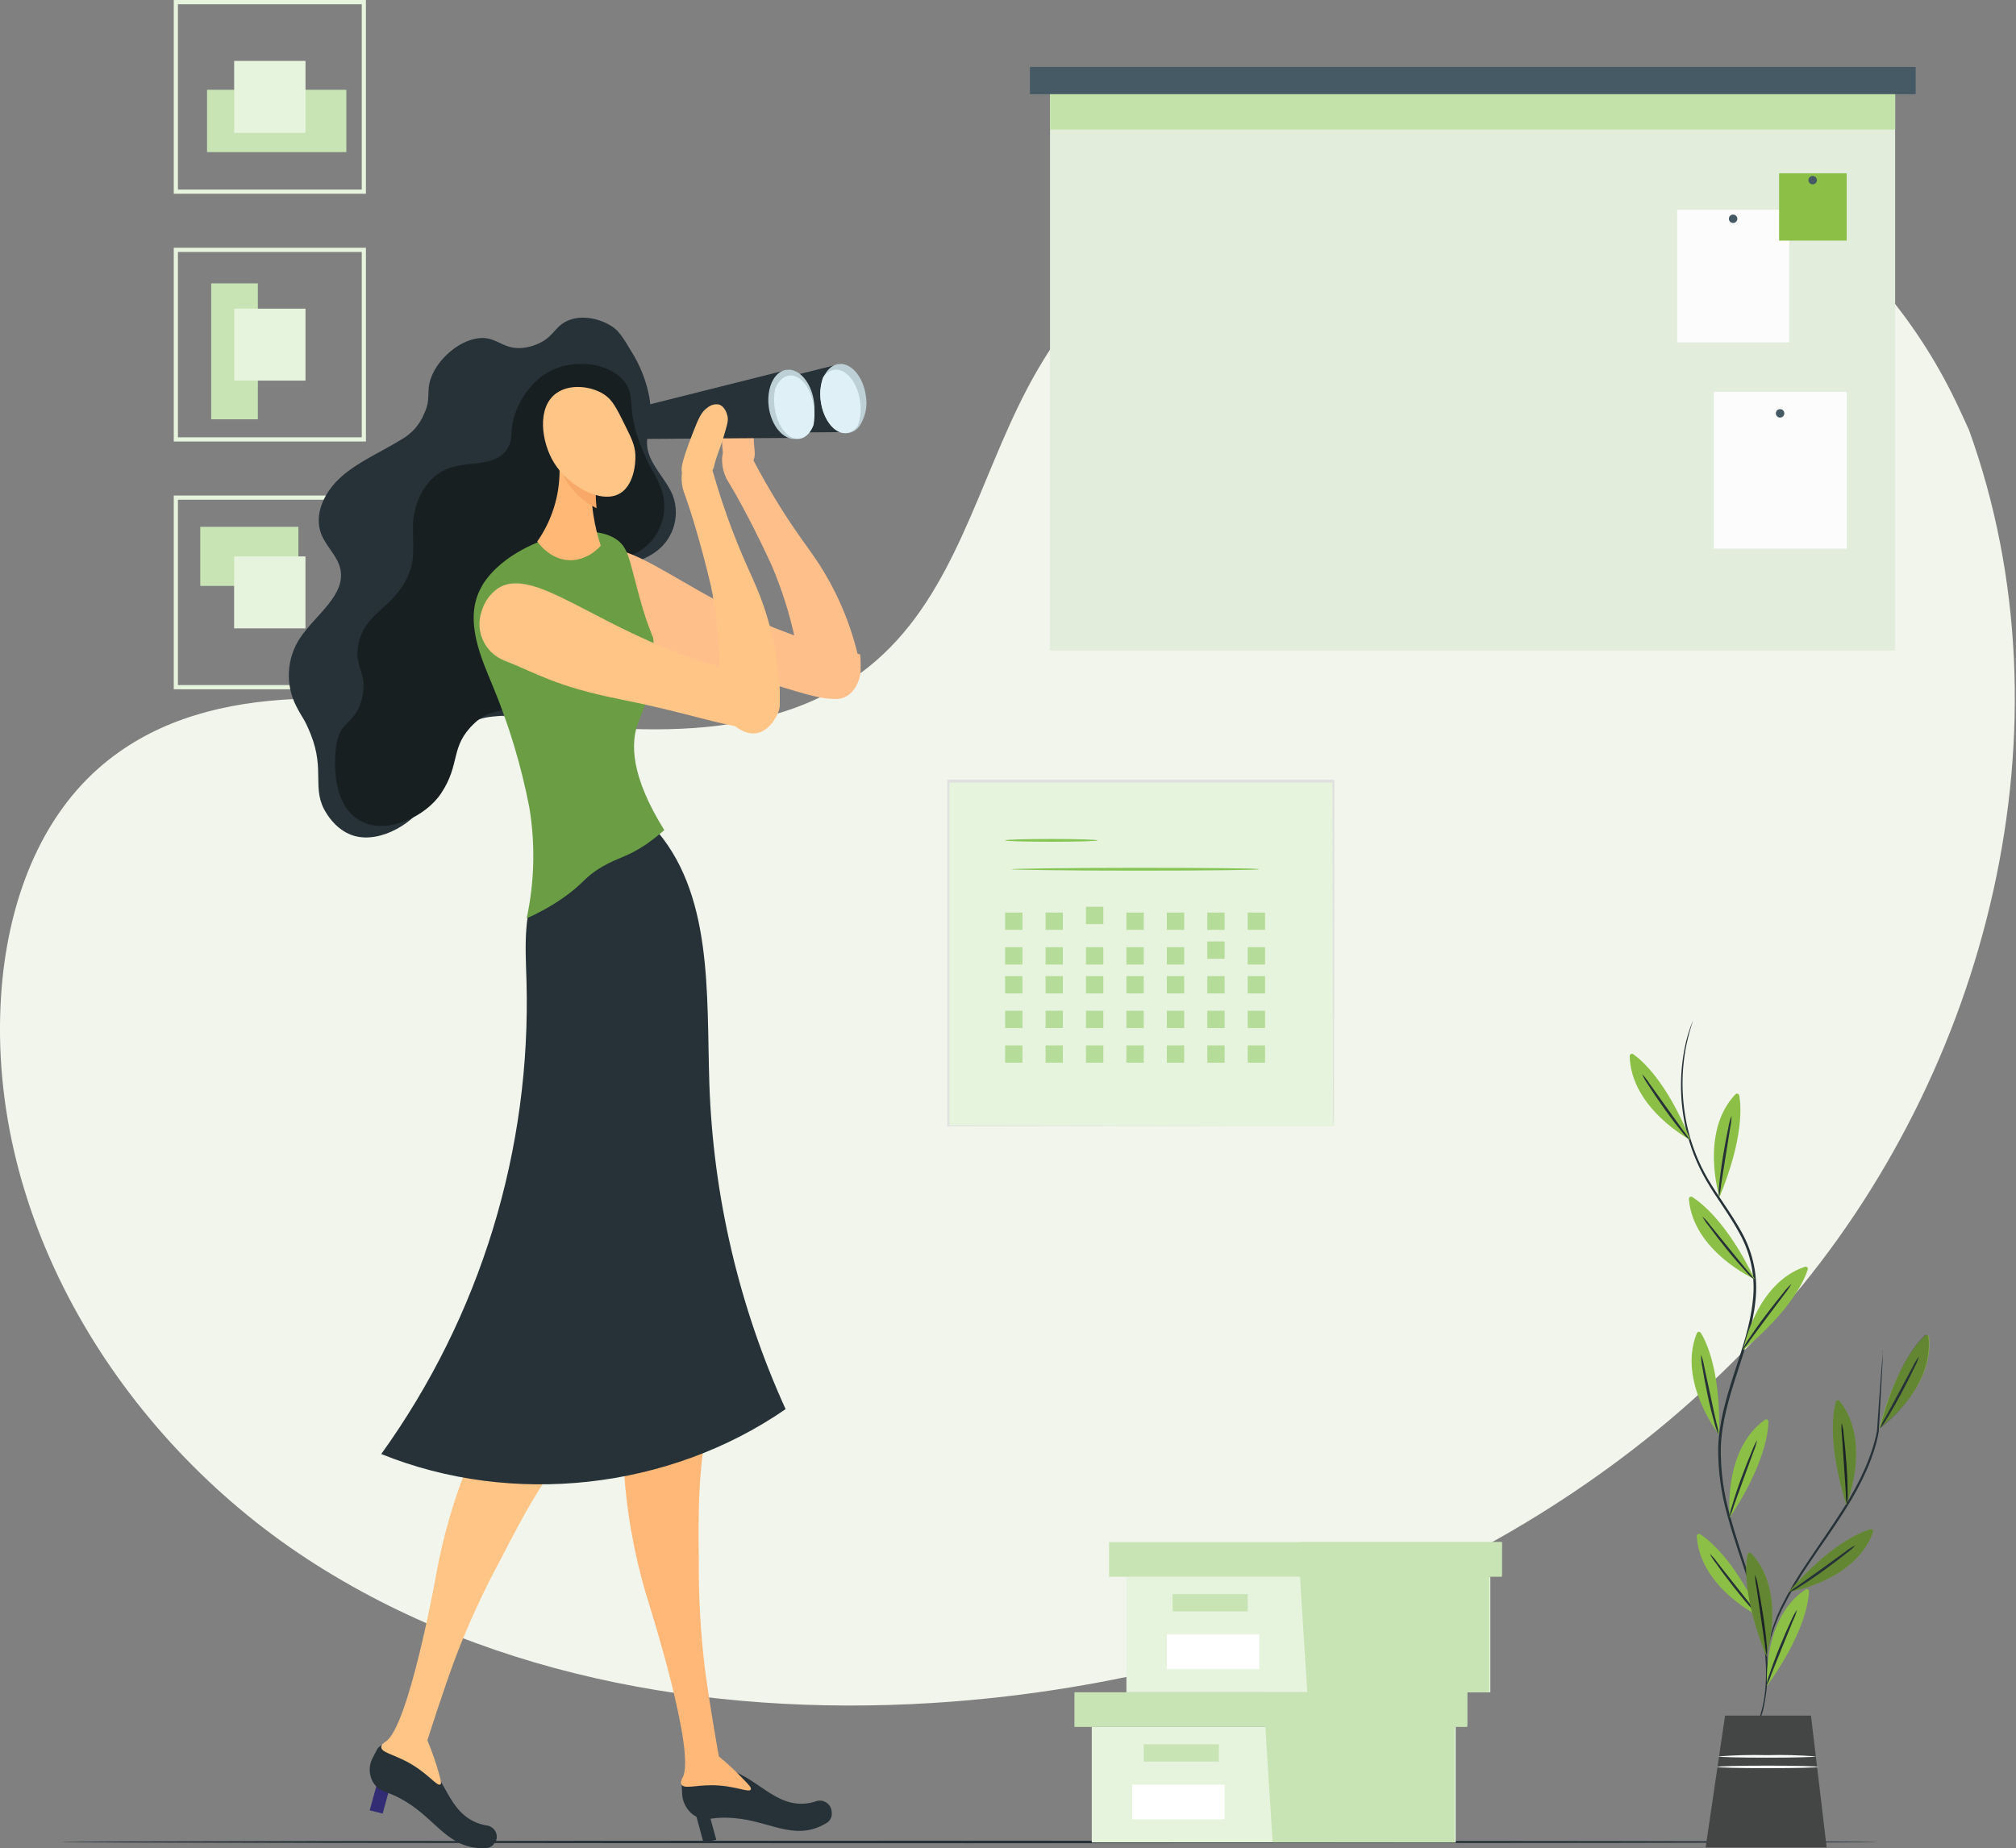 <?xml version="1.0" encoding="UTF-8"?>
<svg width="349px" height="320px" viewBox="0 0 349 320" version="1.1" xmlns="http://www.w3.org/2000/svg" xmlns:xlink="http://www.w3.org/1999/xlink">
    <rect x="0" y="0" width="349" height="320" fill="#808080" stroke="none"/>
    <title>CAAC9DAB-CD9A-4C67-A7BF-87165AB80A4D</title>
    <g id="05.-Partner-Dashboard💻" stroke="none" stroke-width="1" fill="none" fill-rule="evenodd">
        <g id="9002_Project_Own_Empty" transform="translate(-546, -326)" fill-rule="nonzero">
            <g id="Asset-2" transform="translate(546, 326)">
                <g id="freepik--background-simple--inject-2" transform="translate(0, 18)" fill="#F2F5EC">
                    <path d="M340.854,56.424 L339.219,52.872 C325.421,22.928 296.43,2.395 263.495,0.491 C259.265,0.249 255.024,0.315 250.803,0.688 C220.317,3.391 191.781,22.46 177.675,49.57 C169.36,65.512 165.276,84.53 151.712,96.349 C134.064,111.727 107.559,109.091 84.398,105.591 C61.236,102.09 34.702,99.513 17.12,114.964 C6.1,124.645 1.158,139.701 0.191,154.318 C-2.368,193.028 20.661,230.675 53.164,251.912 C85.666,273.149 126.161,279.586 164.895,276.613 C219.151,272.431 273.019,249.569 308.689,208.508 C344.359,167.448 359.316,107.568 340.854,56.424 Z" id="Path"></path>
                </g>
                <g id="freepik--Floor--inject-2" transform="translate(10, 318)" fill="#263238">
                    <path d="M314.983,0.919 C314.983,1.047 244.596,1.14 157.799,1.14 C71.002,1.14 0.6,1.047 0.6,0.919 C0.6,0.791 70.973,0.698 157.799,0.698 C244.626,0.698 314.983,0.8 314.983,0.919 Z" id="Path"></path>
                </g>
                <g id="freepik--Plant--inject-2" transform="translate(282, 176)">
                    <path d="M21.274,124.656 C21.309,124.55 21.353,124.447 21.405,124.348 C21.507,124.128 21.645,123.834 21.813,123.46 C22.319,122.314 22.725,121.126 23.027,119.909 C23.827,116.754 24.111,111.934 22.925,106.212 C22.285,103.09 21.442,100.014 20.402,97.004 C19.34,93.74 18.096,90.277 17.085,86.528 C15.943,82.618 15.391,78.557 15.449,74.481 C15.601,70.218 16.852,65.971 18.227,61.73 C19.602,57.489 21.02,53.359 21.442,49.177 C21.916,45.167 21.117,41.108 19.158,37.585 C17.34,34.203 15.048,31.305 13.339,28.312 C11.739,25.531 10.56,22.524 9.841,19.391 C8.81,14.855 8.733,10.151 9.615,5.583 C9.935,3.911 10.422,2.277 11.07,0.704 C11.049,0.814 11.019,0.922 10.983,1.027 L10.692,1.959 C10.335,3.166 10.039,4.39 9.804,5.627 C8.991,10.174 9.113,14.841 10.161,19.339 C10.889,22.434 12.073,25.402 13.674,28.143 C15.383,31.078 17.681,34.012 19.543,37.409 C21.543,41.006 22.365,45.147 21.893,49.243 C21.464,53.484 20.038,57.658 18.663,61.891 C17.289,66.125 16.052,70.329 15.899,74.518 C15.834,78.553 16.373,82.575 17.5,86.447 C18.496,90.174 19.718,93.637 20.773,96.916 C21.8,99.944 22.626,103.037 23.246,106.175 C24.258,110.718 24.258,115.432 23.246,119.975 C22.921,121.195 22.486,122.381 21.944,123.519 L21.493,124.392 C21.428,124.486 21.355,124.575 21.274,124.656 L21.274,124.656 Z" id="Path" fill="#263238"></path>
                    <path d="M15.667,31.269 C15.667,31.269 12.19,20.036 18.431,13.463 C18.503,13.39 18.601,13.349 18.703,13.349 C18.806,13.349 18.904,13.39 18.976,13.463 C19.035,13.52 19.076,13.594 19.092,13.675 C19.427,15.51 19.842,21.159 15.667,31.269 Z" id="Path" fill="#8CBF46"></path>
                    <path d="M17.754,17.204 C17.746,17.9 17.668,18.593 17.521,19.273 C17.289,20.741 17.02,22.377 16.729,24.225 C16.438,26.074 16.169,27.754 15.943,29.178 C15.88,29.872 15.759,30.559 15.579,31.232 C15.514,30.538 15.529,29.839 15.623,29.148 C15.739,27.864 15.965,26.104 16.278,24.167 C16.59,22.23 16.932,20.498 17.201,19.229 C17.308,18.535 17.494,17.856 17.754,17.204 L17.754,17.204 Z" id="Path" fill="#263238"></path>
                    <path d="M19.754,57.761 C19.754,57.761 21.885,46.191 30.453,43.33 C30.551,43.295 30.658,43.301 30.751,43.346 C30.844,43.392 30.915,43.473 30.948,43.572 C30.97,43.651 30.97,43.735 30.948,43.814 C30.381,45.597 28.133,50.784 19.754,57.761 Z" id="Path" fill="#8CBF46"></path>
                    <path d="M28.119,46.301 C27.786,46.912 27.396,47.489 26.955,48.025 L23.951,52.024 L20.969,56.037 C20.592,56.618 20.167,57.166 19.696,57.673 C19.965,57.029 20.307,56.418 20.714,55.853 C21.442,54.775 22.431,53.322 23.624,51.76 C24.817,50.197 25.9,48.825 26.722,47.827 C27.131,47.269 27.6,46.757 28.119,46.301 Z" id="Path" fill="#263238"></path>
                    <path d="M17.456,86.762 C17.456,86.762 16.161,75.068 23.536,69.822 C23.615,69.758 23.716,69.729 23.816,69.741 C23.916,69.754 24.007,69.807 24.067,69.888 C24.125,69.958 24.154,70.047 24.147,70.138 C24.111,72.023 23.449,77.643 17.456,86.762 Z" id="Path" fill="#8CBF46"></path>
                    <path d="M22.169,73.366 C22.033,74.049 21.825,74.715 21.551,75.354 L19.834,80.064 C19.194,81.825 18.62,83.417 18.132,84.774 C17.945,85.442 17.702,86.092 17.405,86.718 C17.471,86.022 17.623,85.337 17.856,84.679 C18.212,83.446 18.765,81.744 19.442,79.91 C20.118,78.076 20.78,76.425 21.282,75.244 C21.515,74.59 21.812,73.961 22.169,73.366 L22.169,73.366 Z" id="Path" fill="#263238"></path>
                    <path d="M23.893,115.918 C23.893,115.918 23.02,104.18 30.57,99.205 C30.654,99.144 30.759,99.121 30.861,99.14 C30.962,99.16 31.052,99.22 31.108,99.308 C31.156,99.376 31.179,99.459 31.173,99.543 C31.086,101.458 30.228,107.055 23.893,115.918 Z" id="Path" fill="#8CBF46"></path>
                    <path d="M29.093,102.712 C28.92,103.392 28.676,104.051 28.366,104.678 C27.828,106.014 27.188,107.613 26.482,109.322 C25.777,111.032 25.158,112.624 24.62,113.967 C24.405,114.629 24.13,115.27 23.798,115.881 C23.895,115.188 24.073,114.508 24.329,113.856 C24.729,112.639 25.34,110.966 26.082,109.154 C26.824,107.342 27.537,105.713 28.082,104.554 C28.356,103.907 28.695,103.29 29.093,102.712 L29.093,102.712 Z" id="Path" fill="#263238"></path>
                    <path d="M10.663,21.401 C10.663,21.401 0.349,15.942 0.124,6.852 C0.124,6.634 0.299,6.456 0.516,6.456 C0.591,6.45 0.666,6.471 0.727,6.515 C2.262,7.586 6.546,11.284 10.663,21.401 Z" id="Path" fill="#8CBF46"></path>
                    <path d="M2.269,9.978 C2.754,10.476 3.186,11.024 3.557,11.614 C4.4,12.78 5.382,14.16 6.466,15.678 L9.375,19.728 C9.817,20.262 10.211,20.834 10.554,21.438 C10.021,20.992 9.544,20.482 9.135,19.919 C8.313,18.936 7.237,17.527 6.102,15.935 C4.968,14.343 3.971,12.868 3.288,11.79 C2.887,11.223 2.545,10.616 2.269,9.978 Z" id="Path" fill="#263238"></path>
                    <path d="M21.769,45.487 C21.769,45.487 11.121,40.681 10.372,31.606 C10.355,31.394 10.511,31.207 10.721,31.188 C10.802,31.179 10.884,31.197 10.954,31.239 C12.546,32.281 17.02,35.663 21.769,45.487 Z" id="Path" fill="#8CBF46"></path>
                    <path d="M12.714,34.629 C13.228,35.093 13.692,35.612 14.096,36.177 L17.252,40.058 L20.416,43.924 C20.889,44.431 21.317,44.979 21.696,45.56 C21.137,45.132 20.629,44.64 20.183,44.093 C19.311,43.154 18.147,41.819 16.918,40.3 C15.689,38.781 14.612,37.365 13.856,36.331 C13.413,35.808 13.03,35.237 12.714,34.629 L12.714,34.629 Z" id="Path" fill="#263238"></path>
                    <path d="M15.623,72.434 C15.623,72.434 8.35,63.263 11.746,54.826 C11.827,54.628 12.051,54.533 12.248,54.614 C12.322,54.646 12.386,54.699 12.43,54.768 C13.441,56.36 15.863,61.466 15.623,72.434 Z" id="Path" fill="#8CBF46"></path>
                    <path d="M12.481,58.553 C12.729,59.205 12.909,59.881 13.019,60.571 C13.325,61.979 13.681,63.638 14.074,65.472 C14.467,67.306 14.801,68.957 15.143,70.365 C15.338,71.034 15.472,71.719 15.543,72.412 C15.225,71.788 14.981,71.128 14.816,70.446 C14.459,69.206 14.023,67.511 13.616,65.56 C13.208,63.608 12.888,61.891 12.685,60.63 C12.541,59.947 12.472,59.251 12.481,58.553 L12.481,58.553 Z" id="Path" fill="#263238"></path>
                    <path d="M22.896,104.062 C22.896,104.062 12.328,99.081 11.732,89.998 C11.715,89.784 11.87,89.596 12.081,89.572 C12.165,89.566 12.249,89.587 12.321,89.631 C13.885,90.636 18.3,94.136 22.896,104.062 Z" id="Path" fill="#8CBF46"></path>
                    <path d="M14.001,93.021 C14.5,93.503 14.953,94.031 15.354,94.598 L18.445,98.523 L21.544,102.448 C22.009,102.961 22.428,103.516 22.795,104.106 C22.253,103.678 21.765,103.185 21.34,102.639 C20.474,101.685 19.34,100.328 18.132,98.787 C16.925,97.246 15.878,95.853 15.136,94.767 C14.693,94.23 14.312,93.644 14.001,93.021 L14.001,93.021 Z" id="Path" fill="#263238"></path>
                    <path d="M43.924,57.812 L43.924,58.803 C43.924,59.536 43.851,60.468 43.8,61.657 C43.669,64.166 43.473,67.665 43.247,71.847 L43.247,71.847 C42.52,76.102 40.338,80.82 37.428,85.405 C35.312,88.78 33.064,91.847 31.173,94.701 C29.449,97.206 27.899,99.829 26.533,102.551 C25.63,104.39 24.9,106.311 24.351,108.288 C24.169,108.985 24.024,109.535 23.944,109.909 C23.908,110.104 23.857,110.295 23.791,110.482 C23.793,110.284 23.818,110.087 23.864,109.895 C23.915,109.513 24.024,108.956 24.191,108.244 C24.677,106.22 25.372,104.253 26.264,102.375 C27.617,99.631 29.165,96.991 30.897,94.473 C32.803,91.597 35.006,88.523 37.116,85.17 C40.025,80.607 42.127,75.963 42.934,71.774 L42.934,71.774 C43.225,67.599 43.465,64.107 43.662,61.598 C43.756,60.409 43.836,59.463 43.894,58.751 C43.903,58.505 43.927,58.26 43.967,58.018 C43.948,57.95 43.933,57.882 43.924,57.812 Z" id="Path" fill="#263238"></path>
                    <path d="M37.632,84.562 C37.632,84.562 42.105,73.703 36.483,66.58 C36.354,66.41 36.114,66.377 35.945,66.506 C35.878,66.558 35.83,66.63 35.807,66.712 C35.305,68.531 34.381,74.1 37.632,84.562 Z" id="Path" fill="#8CBF46"></path>
                    <path d="M36.818,70.373 C37.013,71.042 37.132,71.731 37.174,72.427 C37.334,73.703 37.508,75.471 37.647,77.43 C37.785,79.389 37.85,81.165 37.85,82.456 C37.893,83.153 37.851,83.853 37.727,84.539 C37.601,83.855 37.54,83.16 37.545,82.463 C37.45,80.996 37.334,79.331 37.21,77.46 C37.087,75.589 36.97,73.894 36.868,72.456 C36.782,71.765 36.765,71.067 36.818,70.373 L36.818,70.373 Z" id="Path" fill="#263238"></path>
                    <g id="Group" opacity="0.3" transform="translate(34.912, 66.029)" fill="#000000">
                        <path d="M2.72,18.532 C2.72,18.532 7.193,7.674 1.571,0.55 C1.442,0.381 1.202,0.348 1.033,0.477 C0.966,0.529 0.918,0.601 0.895,0.682 C0.393,2.502 -0.531,8.07 2.72,18.532 Z" id="Path"></path>
                    </g>
                    <path d="M23.776,110.782 C23.776,110.782 27.362,99.587 21.18,92.955 C21.108,92.882 21.009,92.841 20.907,92.841 C20.805,92.841 20.707,92.882 20.634,92.955 C20.574,93.008 20.533,93.08 20.518,93.16 C20.169,94.95 19.696,100.599 23.776,110.782 Z" id="Path" fill="#8CBF46"></path>
                    <path d="M21.82,96.645 C22.074,97.296 22.25,97.976 22.344,98.67 C22.605,99.924 22.918,101.678 23.216,103.615 C23.515,105.551 23.718,107.283 23.827,108.604 C23.923,109.296 23.935,109.999 23.864,110.694 C23.69,110.021 23.573,109.334 23.515,108.64 C23.304,107.21 23.056,105.537 22.787,103.681 C22.518,101.824 22.256,100.152 22.06,98.721 C21.915,98.038 21.834,97.343 21.82,96.645 L21.82,96.645 Z" id="Path" fill="#263238"></path>
                    <g id="Group" opacity="0.3" transform="translate(19.638, 92.441)" fill="#000000">
                        <path d="M4.139,18.341 C4.139,18.341 7.724,7.146 1.542,0.514 C1.47,0.441 1.372,0.4 1.269,0.4 C1.167,0.4 1.069,0.441 0.996,0.514 C0.936,0.567 0.895,0.639 0.88,0.719 C0.531,2.509 0.058,8.158 4.139,18.341 Z" id="Path"></path>
                    </g>
                    <path d="M43.334,71.29 C43.334,71.29 52.884,64.54 51.924,55.487 C51.901,55.274 51.713,55.12 51.502,55.142 C51.422,55.15 51.345,55.183 51.284,55.237 C49.895,56.492 46.171,60.696 43.334,71.29 Z" id="Path" fill="#8CBF46"></path>
                    <g id="Group" opacity="0.3" transform="translate(42.913, 55.024)" fill="#000000">
                        <path d="M0.502,16.309 C0.502,16.309 9.957,9.464 8.932,0.418 C8.919,0.271 8.824,0.145 8.688,0.093 C8.551,0.041 8.397,0.074 8.292,0.176 C6.917,1.467 3.237,5.686 0.502,16.309 Z" id="Path"></path>
                    </g>
                    <path d="M50.186,58.869 C49.996,59.541 49.73,60.188 49.393,60.798 C48.848,61.957 48.055,63.542 47.131,65.274 C46.207,67.005 45.32,68.538 44.636,69.624 C44.301,70.234 43.893,70.801 43.422,71.312 C43.678,70.667 43.995,70.048 44.367,69.463 C45.051,68.194 45.858,66.712 46.746,65.061 L49.117,60.659 C49.413,60.028 49.772,59.428 50.186,58.869 Z" id="Path" fill="#263238"></path>
                    <path d="M27.639,99.646 C27.639,99.646 39.16,97.833 42.243,89.279 C42.317,89.078 42.216,88.856 42.018,88.78 C41.942,88.754 41.861,88.754 41.785,88.78 C40.003,89.308 34.774,91.399 27.639,99.646 Z" id="Path" fill="#8CBF46"></path>
                    <g id="Group" opacity="0.3" transform="translate(27.639, 88.039)" fill="#000000">
                        <path d="M0,11.606 C0,11.606 11.521,9.794 14.605,1.24 C14.678,1.039 14.578,0.816 14.379,0.741 C14.304,0.715 14.222,0.715 14.147,0.741 C12.365,1.269 7.135,3.36 0,11.606 Z" id="Path"></path>
                    </g>
                    <path d="M39.21,91.546 C38.744,92.061 38.222,92.521 37.654,92.918 C36.657,93.725 35.254,94.796 33.675,95.941 C32.097,97.085 30.621,98.061 29.53,98.736 C28.961,99.137 28.346,99.464 27.697,99.712 C28.214,99.248 28.771,98.833 29.362,98.472 L33.421,95.581 L37.472,92.646 C38.011,92.218 38.594,91.849 39.21,91.546 Z" id="Path" fill="#263238"></path>
                    <polygon id="Path" fill="#444545" points="16.634 121.039 13.274 143.856 34.221 143.856 31.508 121.039"></polygon>
                    <path d="M32.352,128.104 C32.352,128.229 28.57,128.324 23.907,128.324 C19.245,128.324 15.456,128.229 15.456,128.104 C18.267,127.884 21.088,127.811 23.907,127.884 C26.724,127.811 29.543,127.884 32.352,128.104 L32.352,128.104 Z" id="Path" fill="#FCFCFC"></path>
                    <path d="M32.73,129.924 C32.73,130.048 28.824,130.144 24.002,130.144 C19.18,130.144 15.274,130.048 15.274,129.924 C15.274,129.799 19.18,129.704 24.002,129.704 C28.824,129.704 32.73,129.799 32.73,129.924 Z" id="Path" fill="#FCFCFC"></path>
                </g>
                <g id="freepik--background-complete--inject-30" transform="translate(30, 0)">
                    <path d="M33.347,33.547 L0.08,33.547 L0.08,0 L33.347,0 L33.347,33.547 Z M0.803,32.818 L32.624,32.818 L32.624,0.729 L0.803,0.729 L0.803,32.818 Z" id="Shape" fill="#E6F3DD"></path>
                    <rect id="Rectangle" fill="#C8E4B4" x="5.844" y="15.548" width="24.112" height="10.786"></rect>
                    <rect id="Rectangle" fill="#C8E4B4" x="6.56" y="49.067" width="8.078" height="23.527"></rect>
                    <rect id="Rectangle" fill="#C8E4B4" x="4.672" y="91.213" width="16.981" height="10.232"></rect>
                    <path d="M33.347,76.444 L0.08,76.444 L0.08,42.897 L33.347,42.897 L33.347,76.444 Z M0.803,75.715 L32.624,75.715 L32.624,43.626 L0.803,43.626 L0.803,75.715 Z" id="Shape" fill="#E6F3DD"></path>
                    <path d="M33.347,119.341 L0.08,119.341 L0.08,85.794 L33.347,85.794 L33.347,119.341 Z M0.803,118.612 L32.624,118.612 L32.624,86.523 L0.803,86.523 L0.803,118.612 Z" id="Shape" fill="#E6F3DD"></path>
                    <rect id="Rectangle" fill="#E6F3DD" x="10.537" y="10.546" width="12.352" height="12.456"></rect>
                    <rect id="Rectangle" fill="#E6F3DD" x="10.537" y="53.442" width="12.352" height="12.456"></rect>
                    <rect id="Rectangle" fill="#E6F3DD" x="10.53" y="96.339" width="12.352" height="12.456"></rect>
                </g>
                <path d="M113.031,95.87 C109.522,98.131 104.009,98.629 102.651,102.31 C101.608,105.164 104.537,106.466 104.28,110.484 C103.833,117.429 94.135,121.959 93.452,122.266 C87.154,125.12 84.577,122.852 80.797,125.735 C79.887,126.403 79.108,127.231 78.499,128.179 C75.893,132.38 76.069,134.714 74.439,137.846 C72.039,142.479 65.924,146.035 61.328,144.725 C58.524,143.921 56.924,141.484 56.527,140.832 C53.811,136.639 56.358,133.478 53.774,127.096 C52.644,124.308 52.49,124.586 51.322,122.339 C49.362,118.566 49.595,114.031 51.932,110.477 C54.626,106.415 60.088,102.924 58.862,98.278 C58.318,96.214 56.498,94.618 55.668,92.599 C54.2,89.035 56.219,85.024 59.229,82.419 C62.239,79.814 66.122,78.189 69.565,76.045 C71.305,75.054 72.66,73.507 73.412,71.654 C74.704,68.947 73.713,67.871 74.623,65.397 C76.01,61.606 80.606,58.035 84.269,58.577 C86.39,58.899 87.528,60.494 90.428,60.245 C91.258,60.166 92.072,59.963 92.843,59.645 C95.78,58.489 95.904,56.718 97.982,55.664 C100.573,54.332 104.031,55.181 106.13,56.645 C107.239,57.428 107.936,58.577 109.324,60.889 C110.839,63.304 111.887,65.979 112.414,68.778 C112.54,69.551 112.621,70.331 112.657,71.113 L112.657,71.113 C112.774,73.198 111.805,75.24 112.04,77.326 C112.392,80.436 115.292,82.851 116.481,85.815 C117.859,89.558 116.42,93.752 113.031,95.87 L113.031,95.87 Z" id="Path" fill="#263238"></path>
                <path d="M111.358,94.974 C108.188,97.265 103.267,97.815 101.987,101.524 C100.987,104.461 103.826,105.819 103.37,109.696 C102.693,115.446 95.418,119.242 92.395,120.857 C86.613,123.89 85.039,122.473 82.148,125.204 C77.794,129.309 79.831,132.173 76.33,137.408 C73.689,141.351 66.966,144.648 62.354,142.107 C57.036,139.17 57.94,130.462 58.271,128.721 C58.4,128.048 58.61,127.392 58.897,126.768 C59.934,124.815 61.839,124.404 62.67,120.894 C63.729,116.562 61.295,115.637 62.015,111.701 C63.111,105.746 68.474,105.467 70.945,98.954 C71.968,96.251 71.328,93.241 71.519,90.362 C71.791,86.383 74.072,82.285 77.86,81.008 C81.258,79.87 85.826,80.78 87.783,77.784 C89.019,75.897 88.084,74.759 89.203,71.572 C89.659,70.265 91.615,65.5 96.463,63.715 C100.236,62.328 105.29,62.922 107.886,65.823 C110.167,68.378 108.401,70.331 110.645,76.418 C112.476,81.397 113.403,81.61 114.558,84.892 C115.754,88.59 114.469,92.638 111.358,94.974 L111.358,94.974 Z" id="Path" fill="#181F21"></path>
                <polygon id="Path" fill="#322C74" points="66.245 314 64 313.438 65.77 307 68 307.562"></polygon>
                <path d="M85.718,318.878 C85.475,319.483 84.901,319.907 84.231,319.974 C83.634,320.018 83.035,320.006 82.44,319.938 C77,319.322 75.008,314.427 69.33,311.403 C68.449,310.93 67.526,310.531 66.573,310.213 C64.343,309.461 63.347,306.709 64.455,304.48 L65.198,303.046 C65.487,302.406 66.145,301.994 66.87,302 C68.597,302.02 70.289,302.477 71.775,303.326 C76.978,306.35 76.978,313.022 82.121,315.409 C82.841,315.746 83.61,315.973 84.402,316.083 C85.027,316.219 85.55,316.63 85.816,317.192 C86.081,317.755 86.059,318.405 85.755,318.949 L85.718,318.878 Z" id="Path" fill="#263238"></path>
                <path d="M70.458,305.03 C68.048,303.751 66,303.393 66,302.501 C66,301.997 66.632,301.624 66.77,301.536 C70.763,298.986 75.432,273.033 75.432,273.033 C76.662,266.047 78.651,259.219 81.364,252.671 C88.131,236.687 96.888,232.835 98.623,232.411 C100.539,231.657 102.705,231.953 104.352,233.193 C105.898,234.359 106.86,236.148 106.986,238.089 C107.112,240.029 106.388,241.928 105.005,243.287 C103.553,244.748 101.869,246.51 100.068,248.651 C94.049,255.799 90.716,262.165 86.664,270.014 C83.791,275.317 81.254,280.797 79.07,286.422 C76.768,292.503 73.987,301.324 73.987,301.324 C74.795,303.243 75.477,305.214 76.027,307.223 C76.296,308.202 76.463,308.801 76.223,308.962 C75.613,309.335 73.987,306.886 70.458,305.03 Z" id="Path" fill="#FFC586"></path>
                <polygon id="Path" fill="#263238" points="124 318.546 121.776 319 120 312.447 122.201 312"></polygon>
                <path d="M143.987,313.826 C144.068,314.507 143.765,315.176 143.204,315.561 C142.696,315.884 142.159,316.16 141.6,316.383 C136.475,318.404 132.306,314.821 125.808,314.716 C124.795,314.696 123.781,314.767 122.78,314.927 C120.445,315.289 118.207,313.207 118.088,310.582 L118.006,308.892 C117.948,308.16 118.326,307.463 118.968,307.119 C120.509,306.313 122.233,305.93 123.966,306.011 C130.075,306.327 133.305,312.543 139.042,312.294 C139.844,312.263 140.637,312.106 141.391,311.827 C142.008,311.661 142.665,311.793 143.173,312.184 C143.68,312.575 143.981,313.181 143.987,313.826 L143.987,313.826 Z" id="Path" fill="#263238"></path>
                <path d="M123.095,309.097 C120.375,309.097 118.393,309.775 117.966,308.958 C117.734,308.501 118.11,307.876 118.19,307.728 C120.512,303.555 112.532,278.286 112.532,278.286 C110.348,271.485 108.905,264.46 108.228,257.338 C106.781,239.908 112.648,232.312 113.972,231.098 C115.211,229.889 116.82,229.149 118.53,229 C118.811,229.004 119.091,229.026 119.369,229.066 C121.271,229.366 122.95,230.496 123.965,232.16 C124.98,233.823 125.23,235.855 124.65,237.722 C124.043,239.688 123.392,242.087 122.806,244.847 C120.845,254.07 120.881,261.313 120.975,270.226 C120.928,276.312 121.262,282.394 121.974,288.436 C122.784,294.936 124.448,304.107 124.448,304.107 C126.051,305.426 127.569,306.85 128.991,308.369 C129.715,309.105 130.105,309.568 129.975,309.841 C129.628,310.459 127.089,309.075 123.095,309.097 Z" id="Path" fill="#FFB878"></path>
                <path d="M111.608,145.581 C105.257,141.182 97.337,145.786 93.435,152.459 C90.502,157.54 90.957,163.832 91.14,169.712 C91.997,199.076 83.162,227.905 66,251.749 C88.676,260.929 115.869,257.908 136,243.976 C127.936,226.239 123.45,207.085 122.799,187.611 C122.286,172.015 123.533,154.431 112.943,143 L111.608,145.581 Z" id="Path" fill="#263238"></path>
                <path d="M148.904,113.299 C149.184,115.922 148.904,118.332 147.354,119.826 C144.158,122.962 138.446,119.262 122.105,115.211 C111.189,112.5 108.303,110.2 102.915,107.819 C99.681,106.389 98.16,102.681 99.468,99.416 L99.52,99.276 C100.053,97.786 101.077,96.518 102.428,95.679 C107.919,92.595 116.237,100.654 130.172,107.035 C136.174,109.776 142.454,111.876 148.904,113.299 L148.904,113.299 Z" id="Path" fill="#FFBF8A"></path>
                <path d="M130.3,69.195 C130.784,69.912 131.029,70.778 130.997,71.657 C130.979,72.54 130.85,73.418 130.614,74.266 C130.125,77.263 131.248,78.714 130.188,80.055 C129.912,80.407 129.57,80.697 129.184,80.905 L126.394,80.465 C126.254,80.905 126.136,81 126.052,81 C125.459,81 124.357,76.427 125.494,72.097 C125.822,70.836 126.505,68.227 128.012,68 C128.913,67.987 129.766,68.432 130.3,69.195 Z" id="Path" fill="#FFBF8A"></path>
                <path d="M146.203,120.726 C144.163,121.619 141.781,120.055 141.542,119.9 C138.862,118.091 138.564,114.88 137.634,110.643 C136.699,106.259 135.338,101.975 133.569,97.851 C132.661,95.821 129.206,88.565 126.258,83.708 C125.376,82.402 124.938,80.85 125.007,79.279 C125.121,78.17 125.512,77.107 126.146,76.187 L126.191,76.187 C127.313,75.709 128.616,76.177 129.169,77.257 C130.345,79.619 131.931,82.601 133.941,85.945 C137.485,91.85 139.897,94.751 141.825,97.711 C145.298,103.121 147.712,109.131 148.943,115.426 C149.233,116.526 148.436,119.759 146.203,120.726 Z" id="Path" fill="#FFBF8A"></path>
                <path d="M91.637,139.816 C90.239,132.579 88.105,125.498 85.268,118.679 C83.375,114.087 80.287,107.462 83.189,101.915 C83.338,101.631 83.457,101.427 83.583,101.186 C87.05,95.756 93.887,93.526 95.98,92.84 C97.825,92.19 99.785,91.912 101.741,92.024 C103.226,92.133 105.134,92.279 106.752,93.424 C108.868,94.881 108.927,97.017 110.872,103.992 C111.473,106.175 112.204,108.322 113.062,110.421 C113.062,110.523 113.1,110.676 113.122,110.858 C113.976,117.731 111.251,122.979 110.449,125.188 C109.172,128.679 109.15,134.342 115,143.723 C113.983,144.621 112.912,145.458 111.793,146.23 C108.549,148.417 107.19,148.358 104.265,150.057 C101.021,151.945 101.214,152.87 97.406,155.516 C95.446,156.867 93.361,158.034 91.177,159 C92.535,152.688 92.691,146.184 91.637,139.816 Z" id="Path" fill="#6A9D44"></path>
                <path d="M119.68,130.77 C119.41,130.35 119.32,130.23 119.32,130.23 L119.68,130.77 Z" id="Path" fill="#FF9419"></path>
                <path d="M102.719,89.116 C102.997,90.941 103.426,92.739 104,94.492 C102.94,95.684 101.541,96.515 99.996,96.871 C96.138,97.659 93.641,94.617 93,93.763 C94.272,91.951 95.255,89.948 95.912,87.827 C96.524,85.866 96.846,83.823 96.866,81.766 C96.887,79.823 96.659,77.884 96.189,76 L103.228,76.493 C102.403,80.04 102.157,83.7 102.5,87.327 C102.554,87.916 102.627,88.512 102.719,89.116 Z" id="Path" fill="#FFB876"></path>
                <path d="M104,77.479 C103.176,80.924 102.93,84.478 103.273,88 C100.878,86.823 98.92,84.933 97.676,82.6 C97.697,80.713 97.47,78.83 97,77 L104,77.479 Z" id="Path" fill="#F8A867"></path>
                <path d="M104.597,68.308 C106.019,69.235 106.722,70.65 108.122,73.473 C109.309,75.859 109.907,77.048 109.99,78.704 C110.081,80.623 109.582,84.176 107.229,85.482 C103.977,87.284 98.387,84.111 95.929,80.156 C93.72,76.596 92.85,70.467 96.383,68.031 C98.72,66.418 102.381,66.841 104.597,68.308 Z" id="Path" fill="#FFC586"></path>
                <path d="M134.81,117.806 C135.225,120.505 135.028,123.008 133.535,124.622 C130.409,128.02 124.363,124.477 107.38,121.08 C96.037,118.81 92.962,116.577 87.324,114.373 C83.926,113.049 82.182,109.282 83.375,105.84 L83.426,105.694 C83.896,104.127 84.888,102.767 86.238,101.839 C91.724,98.391 100.656,106.306 115.278,112.227 C121.573,114.77 128.12,116.641 134.81,117.806 Z" id="Path" fill="#FFC586"></path>
                <polygon id="Path" fill="#263238" points="147 74.806 119.711 75 119 69.636 145.431 63"></polygon>
                <path d="M148.847,73.685 C148.4,74.376 147.656,74.849 146.81,74.98 C144.658,75.249 142.544,72.797 142.09,69.487 C141.887,68.143 142.029,66.773 142.505,65.493 C143.036,64.118 143.989,63.172 145.173,63.019 C147.325,62.757 149.439,65.202 149.893,68.527 C150.204,70.309 149.833,72.138 148.847,73.685 Z" id="Path" fill="#BDD0D6"></path>
                <path d="M148.519,73.663 C148.093,74.366 147.385,74.847 146.58,74.979 C144.53,75.253 142.518,72.761 142.086,69.396 C141.892,68.031 142.028,66.638 142.481,65.337 C142.909,64.635 143.616,64.155 144.421,64.021 C146.47,63.747 148.483,66.239 148.915,69.611 C149.108,70.974 148.972,72.364 148.519,73.663 L148.519,73.663 Z" id="Path" fill="#DFF0F7"></path>
                <polygon id="Path" fill="#263238" points="138 75.806 110.711 76 110 70.636 136.431 64"></polygon>
                <path d="M140.46,73.631 C139.912,74.94 138.971,75.813 137.821,75.981 C135.661,76.243 133.539,73.798 133.084,70.473 C132.945,69.488 132.979,68.487 133.184,67.512 C133.593,65.592 134.727,64.195 136.17,64.02 C138.338,63.751 140.452,66.203 140.907,69.52 C141.12,70.904 140.966,72.316 140.46,73.631 L140.46,73.631 Z" id="Path" fill="#BDD0D6"></path>
                <path d="M140.835,73.6 C140.333,74.927 139.471,75.811 138.418,75.981 C136.438,76.246 134.494,73.769 134.077,70.401 C133.949,69.403 133.98,68.389 134.169,67.401 C134.664,66.074 135.526,65.19 136.58,65.02 C138.566,64.748 140.503,67.232 140.92,70.593 C141.05,71.593 141.021,72.609 140.835,73.6 L140.835,73.6 Z" id="Path" fill="#DFF0F7"></path>
                <path d="M124.433,70.031 C125.482,70.335 125.87,71.7 125.913,71.946 C126.121,72.719 125.985,73.224 125.195,75.876 C124.749,77.378 124.096,78.816 123.708,80.34 C123.588,81.065 123.244,81.732 122.724,82.248 C122.373,82.557 121.951,82.775 121.496,82.883 C120.427,83.165 118.954,82.941 118.287,82.161 C117.834,81.612 117.647,80.875 119.845,75.197 C120.972,72.307 121.41,71.295 122.509,70.558 C123.045,70.112 123.746,69.919 124.433,70.031 L124.433,70.031 Z" id="Path" fill="#FFC586"></path>
                <path d="M131.111,126.925 C128.907,127.412 126.79,125.369 126.585,125.159 C124.248,122.803 124.6,119.51 124.527,115.068 C124.489,110.471 123.997,105.888 123.057,101.386 C122.55,99.161 120.559,91.208 118.575,85.697 C117.953,84.196 117.832,82.538 118.229,80.965 C118.561,79.861 119.174,78.86 120.008,78.057 L120.052,78.057 C121.291,77.784 122.528,78.524 122.859,79.736 C123.594,82.346 124.549,85.668 125.894,89.434 C128.267,96.079 130.09,99.474 131.435,102.84 C133.838,108.98 135.047,115.514 134.999,122.098 C134.999,123.305 133.529,126.394 131.111,126.925 Z" id="Path" fill="#FFC586"></path>
                <g id="freepik--Board--inject-30" transform="translate(178, 11)">
                    <rect id="Rectangle" fill="#E2EDDB" x="3.777" y="5.309" width="146.299" height="96.332"></rect>
                    <rect id="Rectangle" fill="#455A64" x="0.293" y="0.591" width="153.341" height="4.719"></rect>
                    <rect id="Rectangle" fill="#FCFCFC" x="112.334" y="25.321" width="19.442" height="22.951"></rect>
                    <path d="M122.758,26.882 C122.758,27.284 122.43,27.611 122.026,27.611 C121.621,27.611 121.294,27.284 121.294,26.882 C121.294,26.479 121.621,26.152 122.026,26.152 C122.43,26.152 122.758,26.479 122.758,26.882 Z" id="Path" fill="#455A64"></path>
                    <rect id="Rectangle" fill="#FCFCFC" x="118.688" y="56.841" width="23.007" height="27.159"></rect>
                    <path d="M130.89,60.531 C130.9,60.725 130.833,60.914 130.702,61.058 C130.572,61.201 130.389,61.288 130.195,61.297 C129.995,61.307 129.799,61.235 129.653,61.097 C129.508,60.959 129.426,60.768 129.426,60.568 C129.426,60.179 129.732,59.858 130.122,59.838 L130.195,59.838 C130.571,59.857 130.872,60.156 130.89,60.531 L130.89,60.531 Z" id="Path" fill="#455A64"></path>
                    <rect id="Rectangle" fill="#8CBF46" x="129.99" y="19.005" width="11.697" height="11.654"></rect>
                    <path d="M136.534,20.194 C136.534,20.597 136.206,20.923 135.802,20.923 C135.398,20.923 135.07,20.597 135.07,20.194 C135.07,19.791 135.398,19.465 135.802,19.465 L135.839,19.465 C136.229,19.484 136.535,19.805 136.534,20.194 L136.534,20.194 Z" id="Path" fill="#455A64"></path>
                    <rect id="Rectangle" fill="#C2E2AA" x="3.777" y="5.309" width="146.299" height="6.126"></rect>
                </g>
                <polygon id="Path" fill="#E6F3DD" points="189 299 189 319 218.964 319 252 319 252 299"></polygon>
                <polygon id="Path" fill="#C8E4B4" points="186 293 186 299 254 299 254 293 218.682 293"></polygon>
                <polygon id="Path" fill="#C8E4B4" points="220.31 319 251.812 319 251.812 298.676 254 298.676 254 293 219 293 219 298.158"></polygon>
                <rect id="Rectangle" fill="#C8E4B4" x="198" y="302" width="13" height="3"></rect>
                <rect id="Rectangle" fill="#FFFFFF" x="196" y="309" width="16" height="6"></rect>
                <polygon id="Path" fill="#E6F3DD" points="195 273 195 293 224.964 293 258 293 258 273"></polygon>
                <polygon id="Path" fill="#C8E4B4" points="192 267 192 273 260 273 260 267 224.678 267"></polygon>
                <polygon id="Path" fill="#C8E4B4" points="226.31 293 257.812 293 257.812 272.684 260 272.684 260 267 225 267 225 272.158"></polygon>
                <rect id="Rectangle" fill="#C8E4B4" x="203" y="276" width="13" height="3"></rect>
                <rect id="Rectangle" fill="#FFFFFF" x="202" y="283" width="16" height="6"></rect>
                <rect id="Rectangle" fill="#E6F3DD" x="164" y="135" width="67" height="60"></rect>
                <path d="M230.751,195 L230.751,178.592 C230.751,168.169 230.699,153.279 230.677,135.352 L230.817,135.506 L164.161,135.506 L164.345,135.323 L164.345,194.978 L164.191,194.824 L212.415,194.897 L212.473,194.897 L164.154,194.978 L164,194.978 L164,135 L231,135 L231,135.147 C231,153.11 230.941,168.029 230.927,178.474 C230.927,183.682 230.927,187.76 230.883,190.518 L230.883,193.687 C230.882,194.128 230.837,194.568 230.751,195 Z" id="Path" fill="#E0E0E0"></path>
                <path d="M190,145.5 C190,145.64 186.421,145.74 182.004,145.74 C177.586,145.74 174,145.64 174,145.5 C174,145.36 177.579,145.26 182.004,145.26 C186.429,145.26 190,145.37 190,145.5 Z" id="Path" fill="#85C555"></path>
                <path d="M218,150.505 C218,150.635 208.352,150.745 196.489,150.745 C184.626,150.745 175,150.595 175,150.505 C175,150.415 184.633,150.255 196.511,150.255 C208.389,150.255 218,150.325 218,150.505 Z" id="Path" fill="#85C555"></path>
                <rect id="Rectangle" fill="#B6DC99" x="174" y="158" width="3" height="3"></rect>
                <rect id="Rectangle" fill="#B6DC99" x="181" y="158" width="3" height="3"></rect>
                <rect id="Rectangle" fill="#B6DC99" x="188" y="157" width="3" height="3"></rect>
                <rect id="Rectangle" fill="#B6DC99" x="195" y="158" width="3" height="3"></rect>
                <rect id="Rectangle" fill="#B6DC99" x="202" y="158" width="3" height="3"></rect>
                <rect id="Rectangle" fill="#B6DC99" x="209" y="158" width="3" height="3"></rect>
                <rect id="Rectangle" fill="#B6DC99" x="216" y="158" width="3" height="3"></rect>
                <rect id="Rectangle" fill="#B6DC99" x="174" y="164" width="3" height="3"></rect>
                <rect id="Rectangle" fill="#B6DC99" x="181" y="164" width="3" height="3"></rect>
                <rect id="Rectangle" fill="#B6DC99" x="188" y="164" width="3" height="3"></rect>
                <rect id="Rectangle" fill="#B6DC99" x="195" y="164" width="3" height="3"></rect>
                <rect id="Rectangle" fill="#B6DC99" x="202" y="164" width="3" height="3"></rect>
                <rect id="Rectangle" fill="#B6DC99" x="209" y="163" width="3" height="3"></rect>
                <rect id="Rectangle" fill="#B6DC99" x="216" y="164" width="3" height="3"></rect>
                <rect id="Rectangle" fill="#B6DC99" x="174" y="169" width="3" height="3"></rect>
                <rect id="Rectangle" fill="#B6DC99" x="181" y="169" width="3" height="3"></rect>
                <rect id="Rectangle" fill="#B6DC99" x="188" y="169" width="3" height="3"></rect>
                <rect id="Rectangle" fill="#B6DC99" x="195" y="169" width="3" height="3"></rect>
                <rect id="Rectangle" fill="#B6DC99" x="202" y="169" width="3" height="3"></rect>
                <rect id="Rectangle" fill="#B6DC99" x="209" y="169" width="3" height="3"></rect>
                <rect id="Rectangle" fill="#B6DC99" x="216" y="169" width="3" height="3"></rect>
                <rect id="Rectangle" fill="#B6DC99" x="174" y="175" width="3" height="3"></rect>
                <rect id="Rectangle" fill="#B6DC99" x="181" y="175" width="3" height="3"></rect>
                <rect id="Rectangle" fill="#B6DC99" x="188" y="175" width="3" height="3"></rect>
                <rect id="Rectangle" fill="#B6DC99" x="195" y="175" width="3" height="3"></rect>
                <rect id="Rectangle" fill="#B6DC99" x="202" y="175" width="3" height="3"></rect>
                <rect id="Rectangle" fill="#B6DC99" x="209" y="175" width="3" height="3"></rect>
                <rect id="Rectangle" fill="#B6DC99" x="216" y="175" width="3" height="3"></rect>
                <rect id="Rectangle" fill="#B6DC99" x="174" y="181" width="3" height="3"></rect>
                <rect id="Rectangle" fill="#B6DC99" x="181" y="181" width="3" height="3"></rect>
                <rect id="Rectangle" fill="#B6DC99" x="188" y="181" width="3" height="3"></rect>
                <rect id="Rectangle" fill="#B6DC99" x="195" y="181" width="3" height="3"></rect>
                <rect id="Rectangle" fill="#B6DC99" x="202" y="181" width="3" height="3"></rect>
                <rect id="Rectangle" fill="#B6DC99" x="209" y="181" width="3" height="3"></rect>
                <rect id="Rectangle" fill="#B6DC99" x="216" y="181" width="3" height="3"></rect>
            </g>
        </g>
    </g>
</svg>